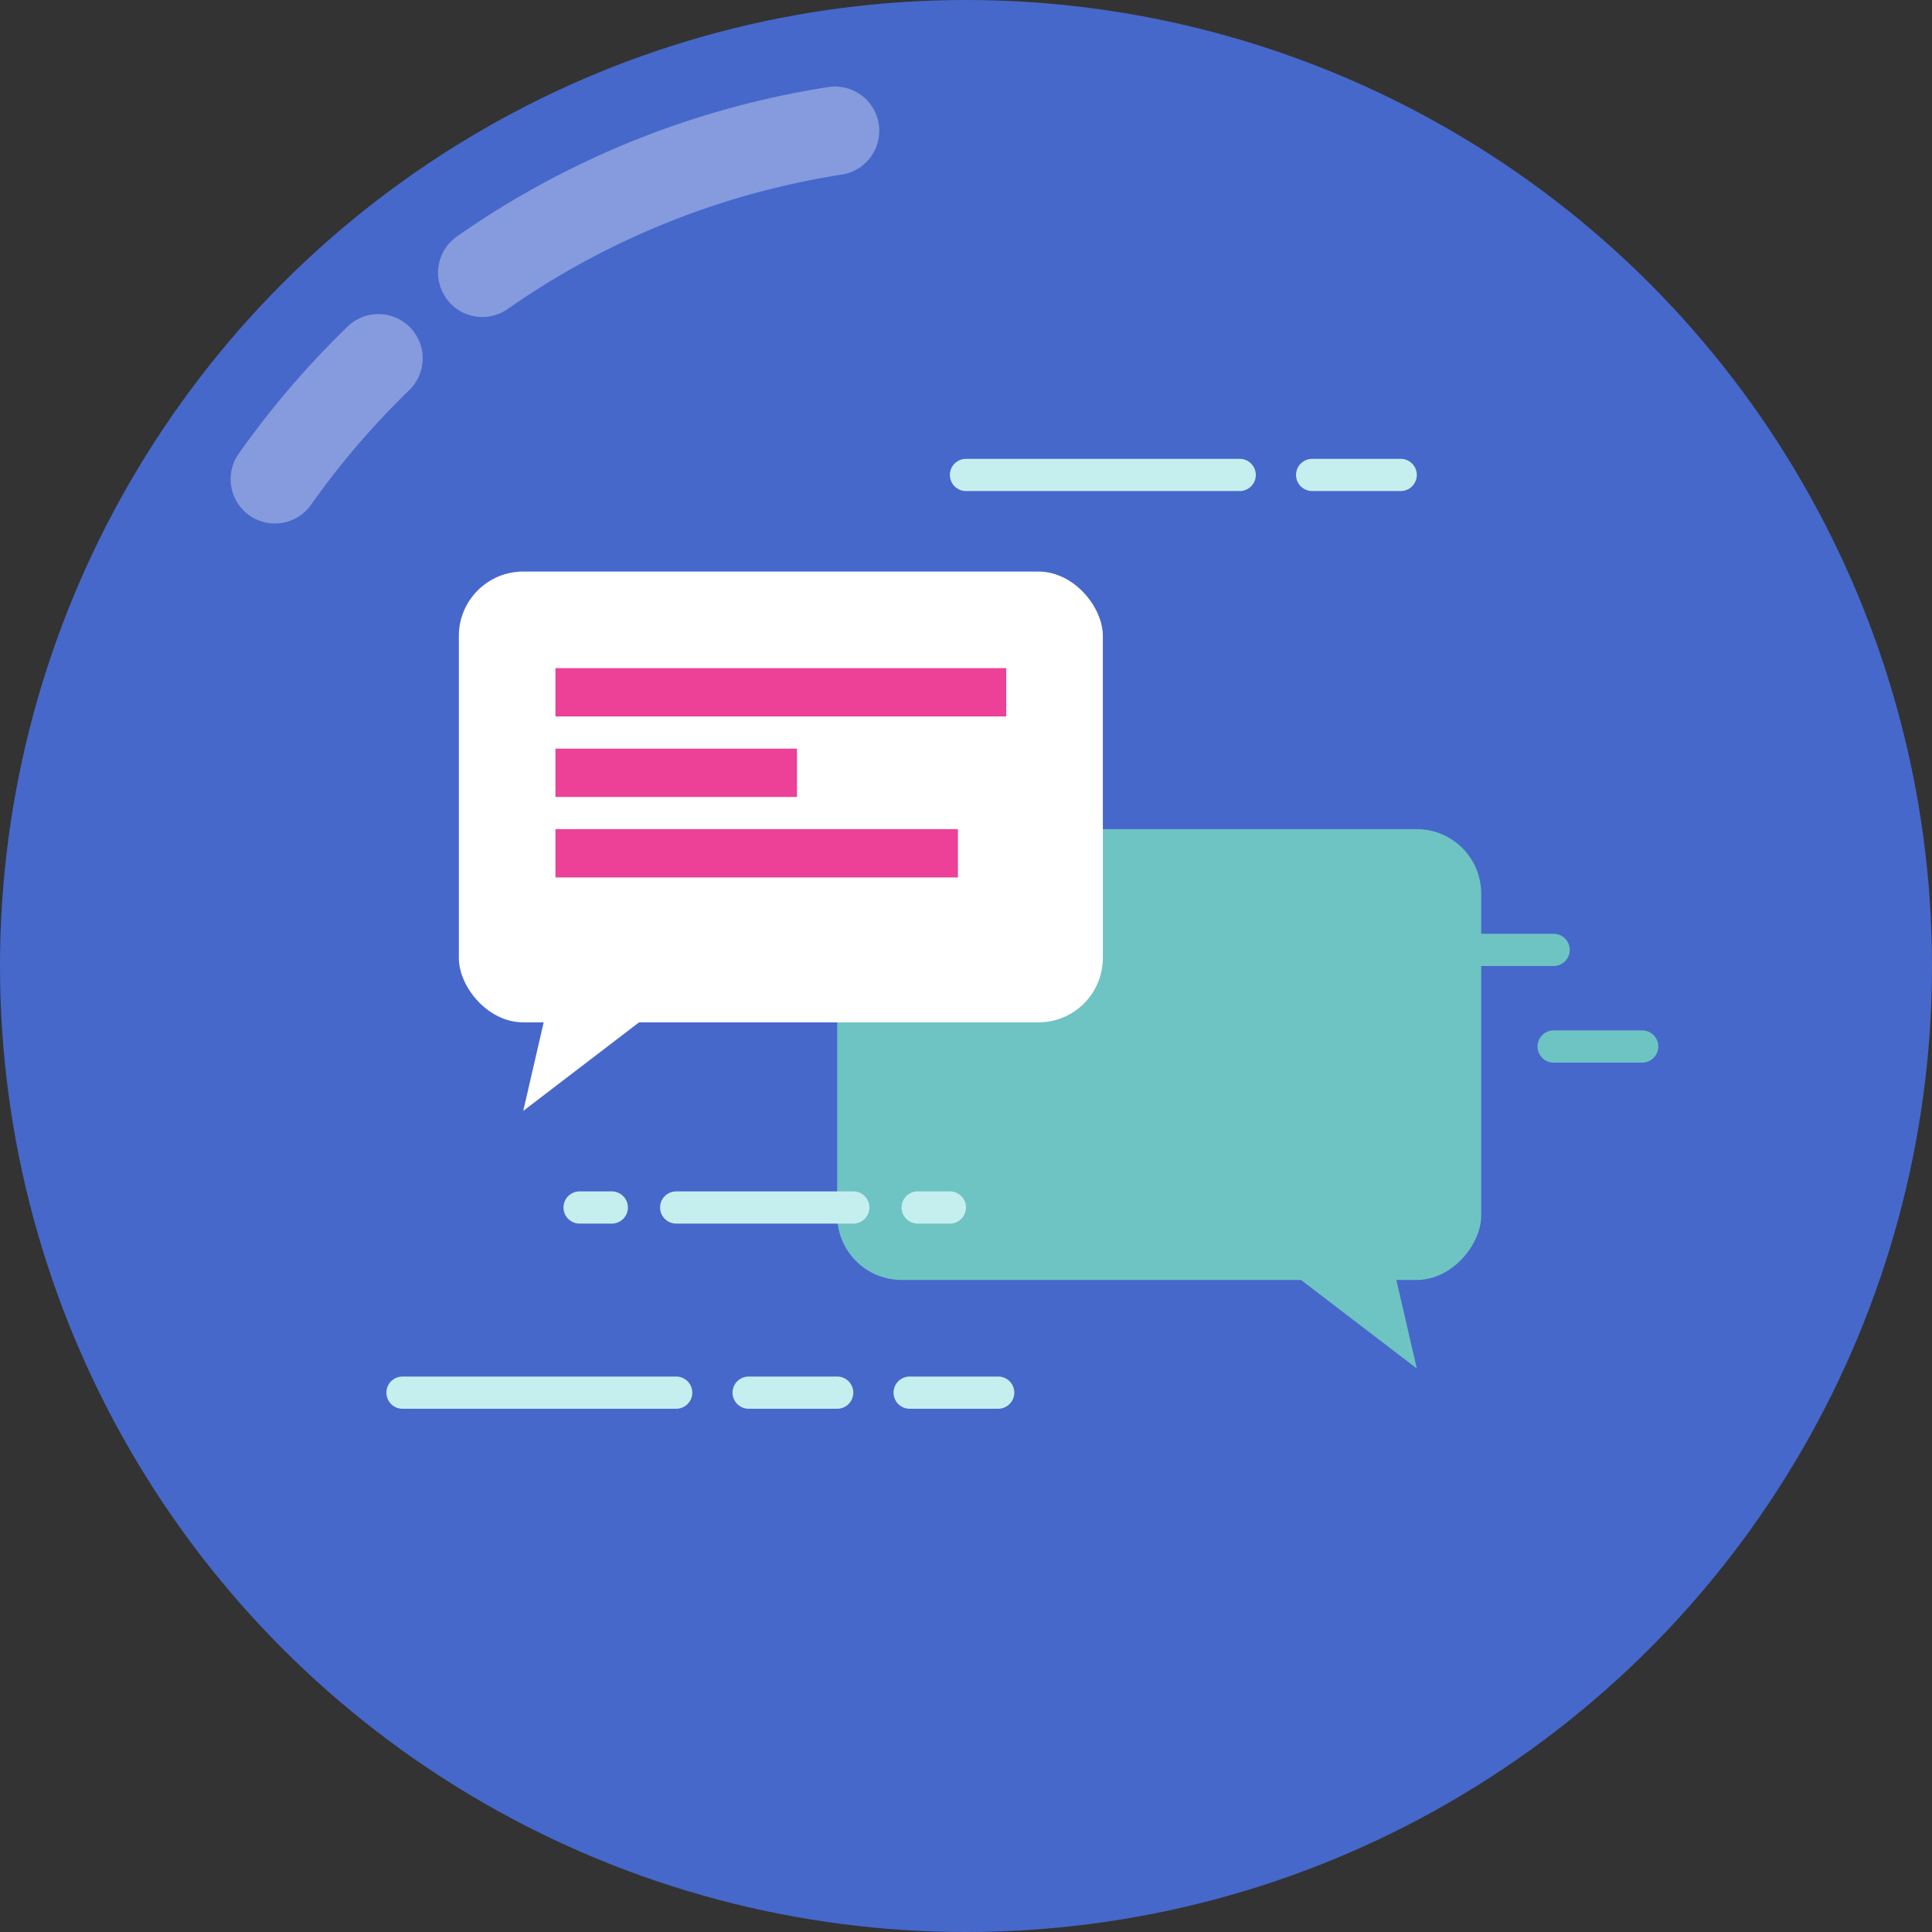 <svg xmlns="http://www.w3.org/2000/svg" width="240" height="240" viewBox="0 0 240 240">
    <rect x="0" y="0" width="240" height="240" fill="#333333" stroke="none"/>
    <g fill="none" fill-rule="evenodd">
        <circle cx="120" cy="120" r="120" fill="#4668CB"/>
        <path fill="#859BDD" fill-rule="nonzero" d="M43.235 40.518A111.062 111.062 0 0 0 29.627 56.4a5.5 5.5 0 0 0 8.99 6.338 100.062 100.062 0 0 1 12.26-14.309 5.5 5.5 0 0 0-7.642-7.911zm59.646-29.7a109.909 109.909 0 0 0-46.116 18.553 5.5 5.5 0 1 0 6.302 9.016 98.91 98.91 0 0 1 41.506-16.699 5.5 5.5 0 1 0-1.692-10.87z"/>
        <path fill="#4668CB" d="M90.625 153.375h14v7.564h-6.436a7.564 7.564 0 0 1-7.564-7.564z"/>
        <g fill="#6EC4C2" transform="matrix(-1 0 0 1 184 103)">
            <rect width="80" height="56" rx="8"/>
            <path d="M11 54h14L8 67z"/>
        </g>
        <g fill="#FFF" transform="translate(57 71)">
            <rect width="80" height="56" rx="8"/>
            <path d="M11 54h14L8 67z"/>
        </g>
        <path fill="#EC4196" d="M69 83h56v6H69zM69 103h50v6H69zM69 93h30v6H69z"/>
        <path fill="#C5EFEE" fill-rule="nonzero" d="M50 175h34a2 2 0 0 0 0-4H50a2 2 0 0 0 0 4zm43 0h11a2 2 0 0 0 0-4H93a2 2 0 0 0 0 4zm20 0h11a2 2 0 0 0 0-4h-11a2 2 0 0 0 0 4z"/>
        <path fill="#6EC4C2" fill-rule="nonzero" d="M159 120h34a2 2 0 0 0 0-4h-34a2 2 0 0 0 0 4zm34 12h11a2 2 0 0 0 0-4h-11a2 2 0 0 0 0 4z"/>
        <path fill="#C5EFEE" fill-rule="nonzero" d="M114 152h4a2 2 0 1 0 0-4h-4a2 2 0 1 0 0 4zm-42 0h4a2 2 0 1 0 0-4h-4a2 2 0 1 0 0 4zm12 0h22a2 2 0 1 0 0-4H84a2 2 0 1 0 0 4zM120 61h34a2 2 0 0 0 0-4h-34a2 2 0 1 0 0 4zm43 0h11a2 2 0 0 0 0-4h-11a2 2 0 0 0 0 4z"/>
    </g>
</svg>
